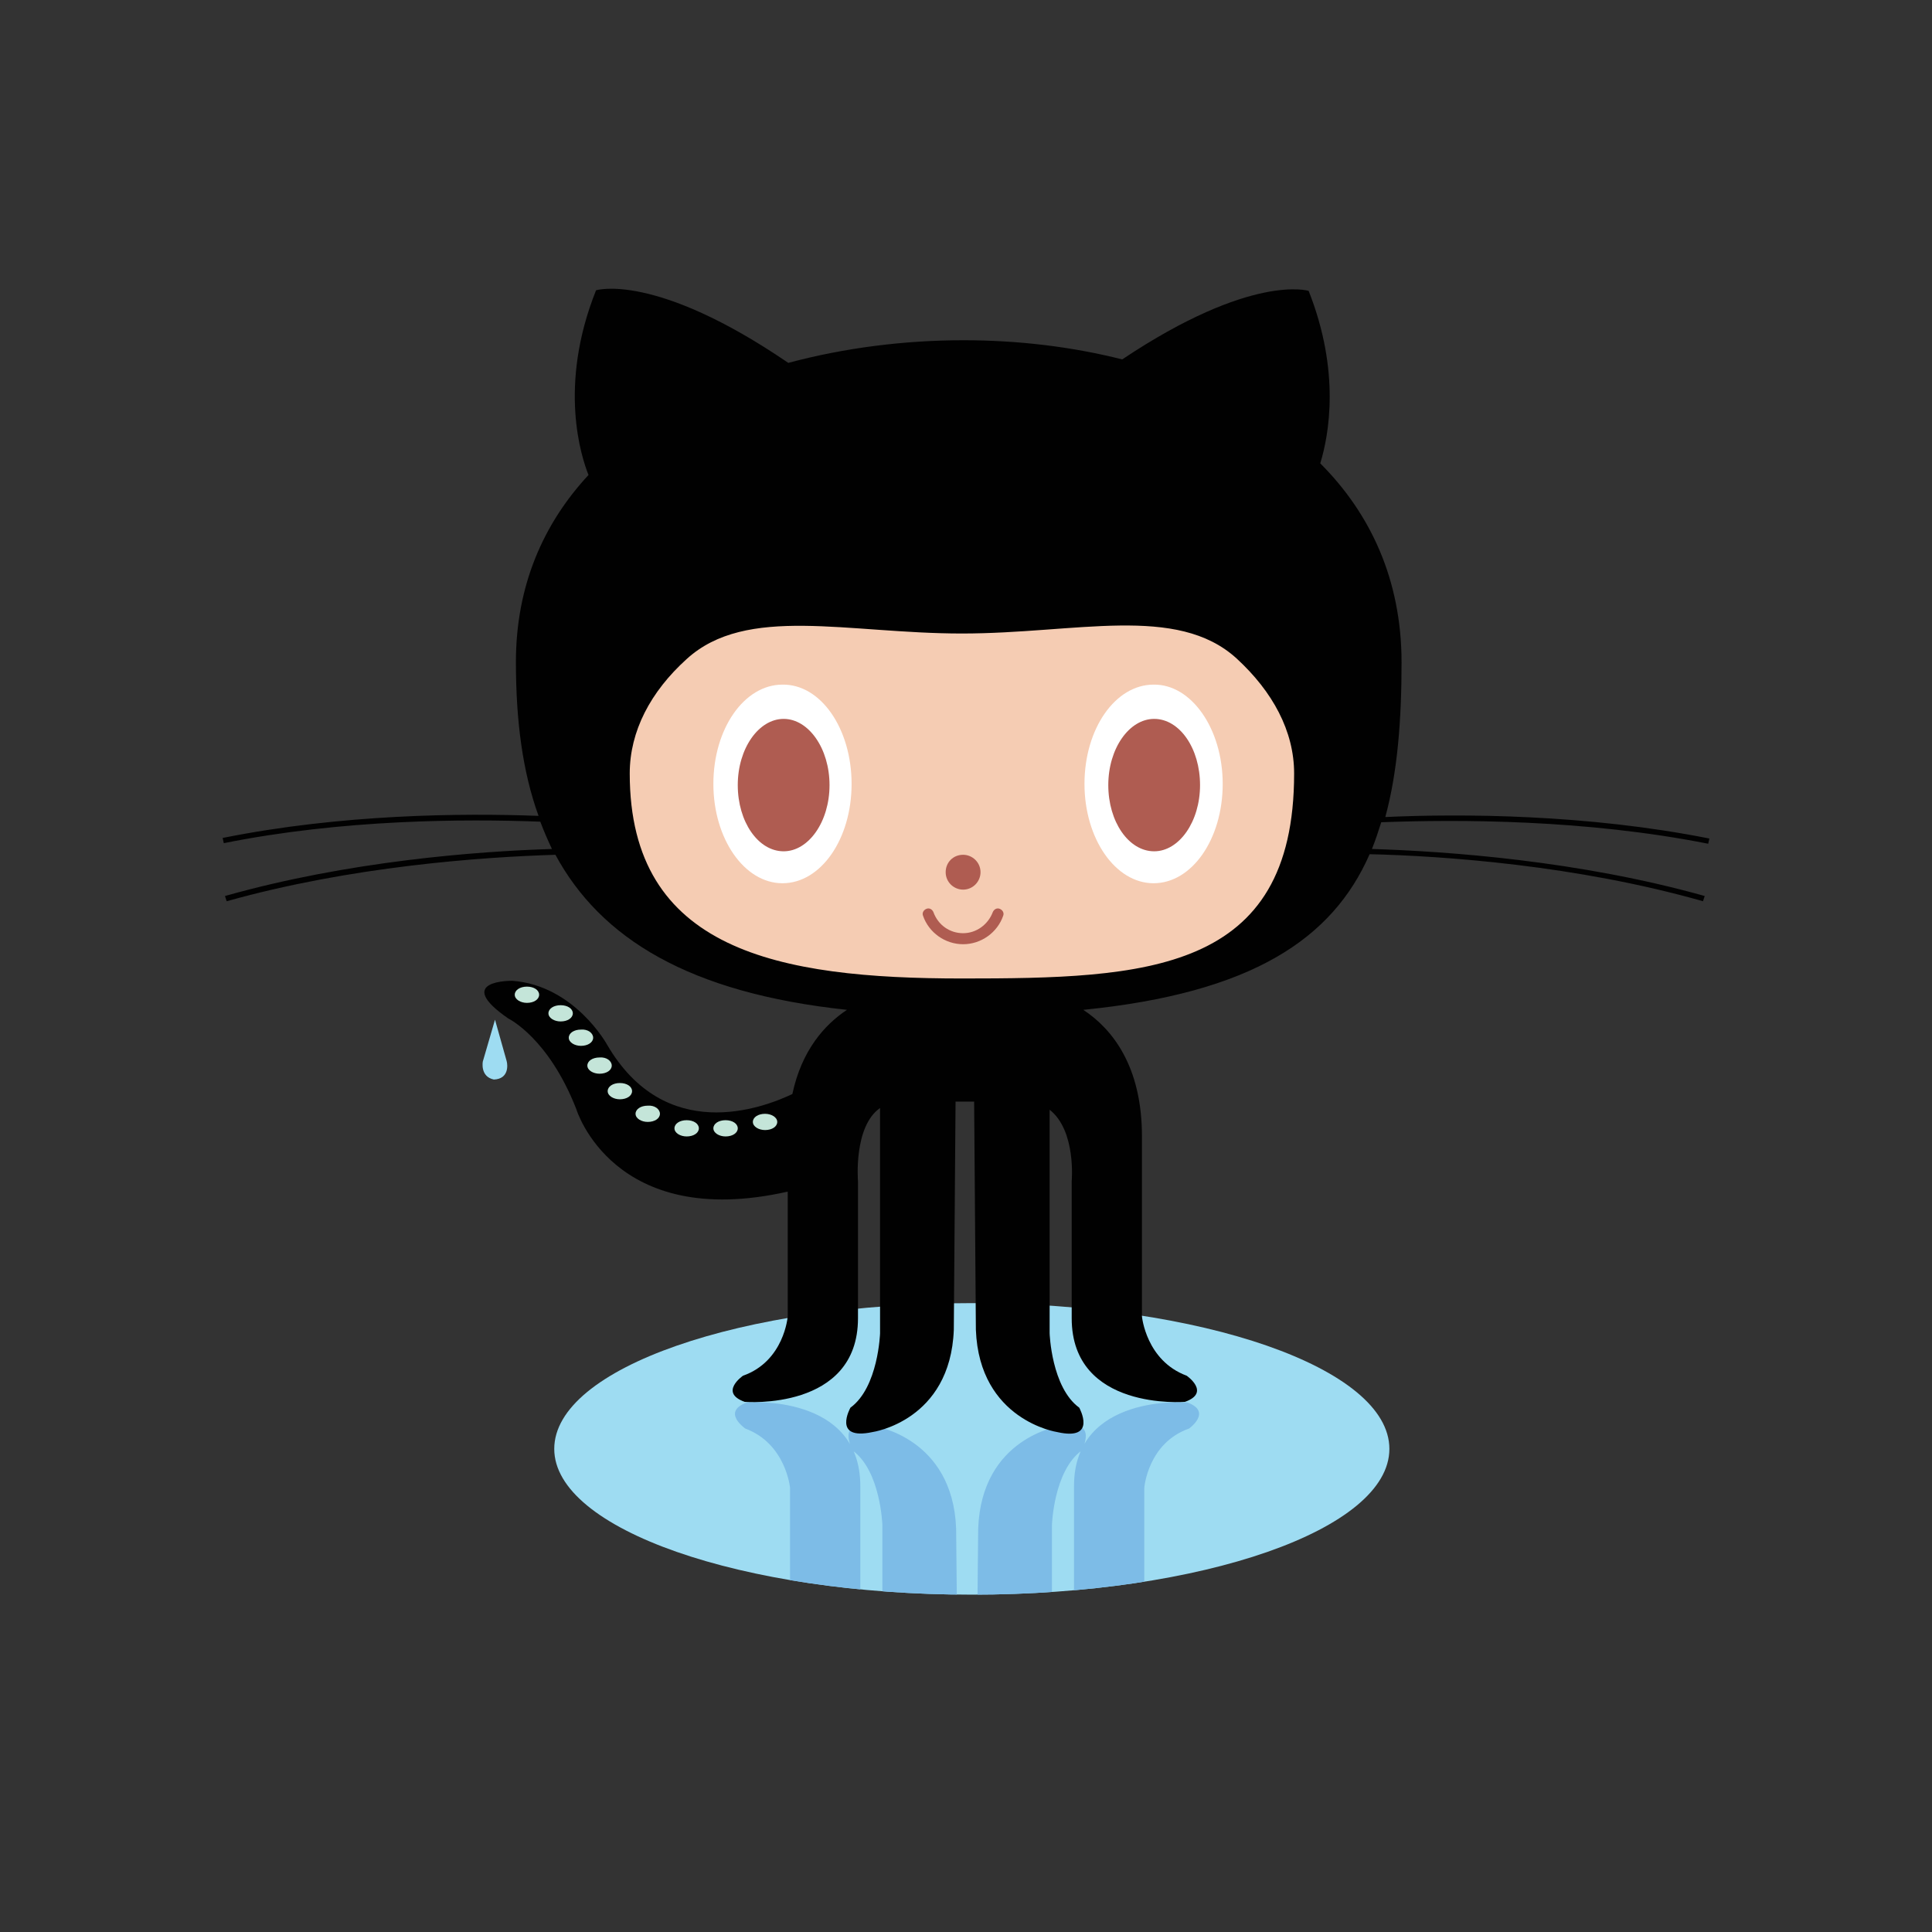 <?xml version="1.0" encoding="utf-8"?>
<!-- Generator: Adobe Illustrator 16.0.3, SVG Export Plug-In . SVG Version: 6.00 Build 0)  -->
<!DOCTYPE svg PUBLIC "-//W3C//DTD SVG 1.1//EN" "http://www.w3.org/Graphics/SVG/1.1/DTD/svg11.dtd">
<svg version="1.1" id="Ebene_1" xmlns="http://www.w3.org/2000/svg" xmlns:xlink="http://www.w3.org/1999/xlink" x="0px" y="0px"
	 width="256px" height="256px" viewBox="0 2 256 256" enable-background="new 0 2 256 256" xml:space="preserve">
<rect x="0" y="2" width="256" height="256" fill="#333333" stroke="none"/>
<g>
	<path fill="#9EDCF2" d="M184.1,193.986c0,10.696-24.779,19.315-55.33,19.315s-55.329-8.695-55.329-19.315
		c0-10.696,24.778-19.315,55.329-19.315S184.1,183.29,184.1,193.986L184.1,193.986z"/>
	<g>
		<g>
			<defs>
				<path id="SVGID_1_" d="M104.991,228.615c1.231,5.771,4.232,9.157,7.233,11.158h31.627c3.848-2.616,7.773-7.542,7.773-16.776
					v-23.855c0,0,0.461-5.925,5.926-7.849c0,0,3.154-2.231-0.232-3.463c0,0-15.006-1.231-15.006,11.081v18.161
					c0,0,0.617,6.694-2.924,9.466v-22.471c0,0,0.23-7.156,3.926-9.85c0,0,2.461-4.387-2.926-3.232c0,0-10.311,1.462-10.773,13.543
					l-0.23,23.086h-2.462l-0.231-23.086c-0.461-12.004-10.773-13.543-10.773-13.543c-5.387-1.231-2.924,3.232-2.924,3.232
					c3.693,2.693,3.925,9.85,3.925,9.85v22.701c-3.54-2.539-2.925-9.696-2.925-9.696v-18.161c0-12.313-15.006-11.081-15.006-11.081
					c-3.463,1.231-0.23,3.463-0.23,3.463c5.387,2.001,5.926,7.849,5.926,7.849v16.699L104.991,228.615z"/>
			</defs>
			<clipPath id="SVGID_2_">
				<use xlink:href="#SVGID_1_"  overflow="visible"/>
			</clipPath>
			<path clip-path="url(#SVGID_2_)" fill="#7DBCE7" d="M184.1,193.986c0,10.696-24.779,19.315-55.33,19.315
				s-55.329-8.695-55.329-19.315c0-10.696,24.778-19.315,55.329-19.315S184.1,183.29,184.1,193.986L184.1,193.986z"/>
		</g>
	</g>
	<path fill="#9EDCF2" d="M65.591,137.118l-1.616,5.541c0,0-0.385,2,1.463,2.385c2-0.076,1.847-1.924,1.692-2.463L65.591,137.118
		L65.591,137.118z"/>
	<path fill="#010101" d="M226.346,113.801l0.154-0.693c-16.236-3.232-32.859-3.309-42.939-2.847
		c1.615-5.925,2.154-12.851,2.154-20.469c0-11.004-4.156-19.777-10.773-26.395c1.154-3.771,2.693-12.159-1.539-22.855
		c0,0-7.541-2.386-24.701,9.08c-6.695-1.693-13.852-2.539-21.009-2.539c-7.85,0-15.775,1-23.24,3.001
		C86.753,38.002,78.98,40.465,78.98,40.465c-5.078,12.697-1.924,22.163-1,24.471c-6.002,6.464-9.619,14.698-9.619,24.779
		c0,7.618,0.847,14.467,3.001,20.393c-10.157-0.385-26.164-0.231-41.862,2.924l0.154,0.692c15.698-3.155,31.858-3.232,41.939-2.847
		c0.461,1.231,1,2.462,1.539,3.617c-10.004,0.308-27.011,1.616-43.325,6.233l0.231,0.693c16.468-4.618,33.628-5.849,43.555-6.157
		c6.003,11.082,17.699,18.315,38.631,20.546c-3.001,2.001-6.002,5.387-7.233,11.158c-4.079,1.924-16.853,6.695-24.548-6.541
		c0,0-4.31-7.849-12.544-8.465c0,0-8.003-0.153-0.538,5.002c0,0,5.31,2.54,9.003,12.005c0,0,4.849,16.16,28.011,10.927v16.545
		c0,0-0.461,5.926-5.925,7.85c0,0-3.232,2.232,0.23,3.463c0,0,15.006,1.231,15.006-11.081v-18.161c0,0-0.615-7.233,2.925-9.695
		v29.857c0,0-0.231,7.156-3.925,9.85c0,0-2.463,4.387,2.924,3.232c0,0,10.312-1.463,10.773-13.544l0.231-30.243h2.463l0.23,30.243
		c0.461,12.005,10.773,13.544,10.773,13.544c5.387,1.23,2.924-3.232,2.924-3.232c-3.693-2.693-3.924-9.85-3.924-9.85v-29.627
		c3.539,2.77,2.924,9.465,2.924,9.465v18.161c0,12.313,15.006,11.081,15.006,11.081c3.463-1.23,0.23-3.463,0.23-3.463
		c-5.387-2-5.926-7.85-5.926-7.85v-23.855c0-9.311-3.924-14.235-7.771-16.775c22.316-2.231,33.012-9.388,37.938-20.623
		c9.773,0.23,27.395,1.462,44.172,6.233l0.23-0.693c-16.699-4.694-34.168-5.925-44.094-6.233c0.461-1.154,0.846-2.309,1.23-3.54
		C193.334,110.569,210.031,110.569,226.346,113.801L226.346,113.801z"/>
	<path fill="#F5CCB3" d="M163.859,89.253c4.771,4.387,7.619,9.619,7.619,15.237c0,26.472-19.699,27.165-44.018,27.165
		c-24.316,0-44.017-3.693-44.017-27.165c0-5.618,2.771-10.85,7.541-15.16c7.927-7.233,21.316-3.386,36.476-3.386
		C142.621,85.944,155.934,82.02,163.859,89.253L163.859,89.253z"/>
	<path fill="#FFFFFF" d="M112.84,105.875c0,7.311-4.078,13.159-9.157,13.159s-9.157-5.926-9.157-13.159
		c0-7.311,4.078-13.159,9.157-13.159C108.762,92.639,112.84,98.564,112.84,105.875L112.84,105.875z"/>
	<path fill="#AF5C51" d="M109.916,106.029c0,4.848-2.771,8.773-6.079,8.773c-3.386,0-6.079-3.925-6.079-8.773
		s2.77-8.772,6.079-8.772C107.146,97.256,109.916,101.181,109.916,106.029L109.916,106.029z"/>
	<path fill="#FFFFFF" d="M162.014,105.875c0,7.311-4.078,13.159-9.158,13.159c-5.078,0-9.156-5.926-9.156-13.159
		c0-7.311,4.078-13.159,9.156-13.159C157.857,92.639,162.014,98.564,162.014,105.875L162.014,105.875z"/>
	<path fill="#AF5C51" d="M159.012,106.029c0,4.848-2.77,8.773-6.078,8.773c-3.387,0-6.08-3.925-6.08-8.773s2.77-8.772,6.08-8.772
		C156.318,97.256,159.012,101.181,159.012,106.029L159.012,106.029z"/>
	<path fill="#AF5C51" d="M129.924,117.572c0,1.231-1,2.309-2.309,2.309c-1.231,0-2.309-1-2.309-2.309s1-2.309,2.309-2.309
		C128.846,115.263,129.924,116.264,129.924,117.572L129.924,117.572z"/>
	<path fill="#AF5C51" d="M122.306,123.344c-0.154-0.385,0.077-0.77,0.462-0.924s0.77,0.077,0.923,0.462
		c0.616,1.692,2.155,2.771,3.925,2.771s3.309-1.154,3.924-2.771c0.154-0.385,0.539-0.616,0.924-0.462s0.615,0.539,0.463,0.924
		c-0.77,2.231-2.926,3.771-5.311,3.771C125.229,127.114,123.075,125.575,122.306,123.344L122.306,123.344z"/>
	<path fill="#C4E5D9" d="M71.439,133.809c0,0.616-0.692,1.078-1.616,1.078c-0.847,0-1.616-0.462-1.616-1.078
		c0-0.615,0.693-1.077,1.616-1.077C70.747,132.731,71.439,133.193,71.439,133.809L71.439,133.809z"/>
	<path fill="#C4E5D9" d="M75.902,136.271c0,0.615-0.692,1.077-1.615,1.077c-0.847,0-1.616-0.462-1.616-1.077
		s0.692-1.077,1.616-1.077C75.21,135.194,75.902,135.656,75.902,136.271L75.902,136.271z"/>
	<path fill="#C4E5D9" d="M78.596,139.504c0,0.615-0.692,1.077-1.615,1.077c-0.847,0-1.616-0.462-1.616-1.077
		c0-0.616,0.692-1.078,1.616-1.078C77.903,138.35,78.596,138.888,78.596,139.504L78.596,139.504z"/>
	<path fill="#C4E5D9" d="M81.059,143.197c0,0.616-0.692,1.077-1.616,1.077c-0.847,0-1.616-0.461-1.616-1.077
		s0.693-1.077,1.616-1.077C80.366,142.043,81.059,142.581,81.059,143.197L81.059,143.197z"/>
	<path fill="#C4E5D9" d="M83.752,146.583c0,0.615-0.692,1.078-1.616,1.078c-0.847,0-1.616-0.463-1.616-1.078
		s0.693-1.077,1.616-1.077C83.06,145.506,83.752,145.968,83.752,146.583L83.752,146.583z"/>
	<path fill="#C4E5D9" d="M87.445,149.585c0,0.615-0.692,1.076-1.615,1.076c-0.847,0-1.616-0.461-1.616-1.076
		c0-0.616,0.692-1.078,1.616-1.078C86.753,148.431,87.445,148.969,87.445,149.585L87.445,149.585z"/>
	<path fill="#C4E5D9" d="M92.602,151.509c0,0.615-0.692,1.076-1.616,1.076c-0.847,0-1.616-0.461-1.616-1.076
		c0-0.616,0.693-1.078,1.616-1.078C91.909,150.431,92.602,150.893,92.602,151.509L92.602,151.509z"/>
	<path fill="#C4E5D9" d="M97.758,151.509c0,0.615-0.693,1.076-1.616,1.076c-0.847,0-1.616-0.461-1.616-1.076
		c0-0.616,0.692-1.078,1.616-1.078C97.064,150.431,97.758,150.893,97.758,151.509L97.758,151.509z"/>
	<path fill="#C4E5D9" d="M102.99,150.661c0,0.616-0.692,1.078-1.616,1.078c-0.847,0-1.616-0.462-1.616-1.078
		c0-0.615,0.693-1.076,1.616-1.076C102.221,149.585,102.99,150.046,102.99,150.661L102.99,150.661z"/>
</g>
</svg>
